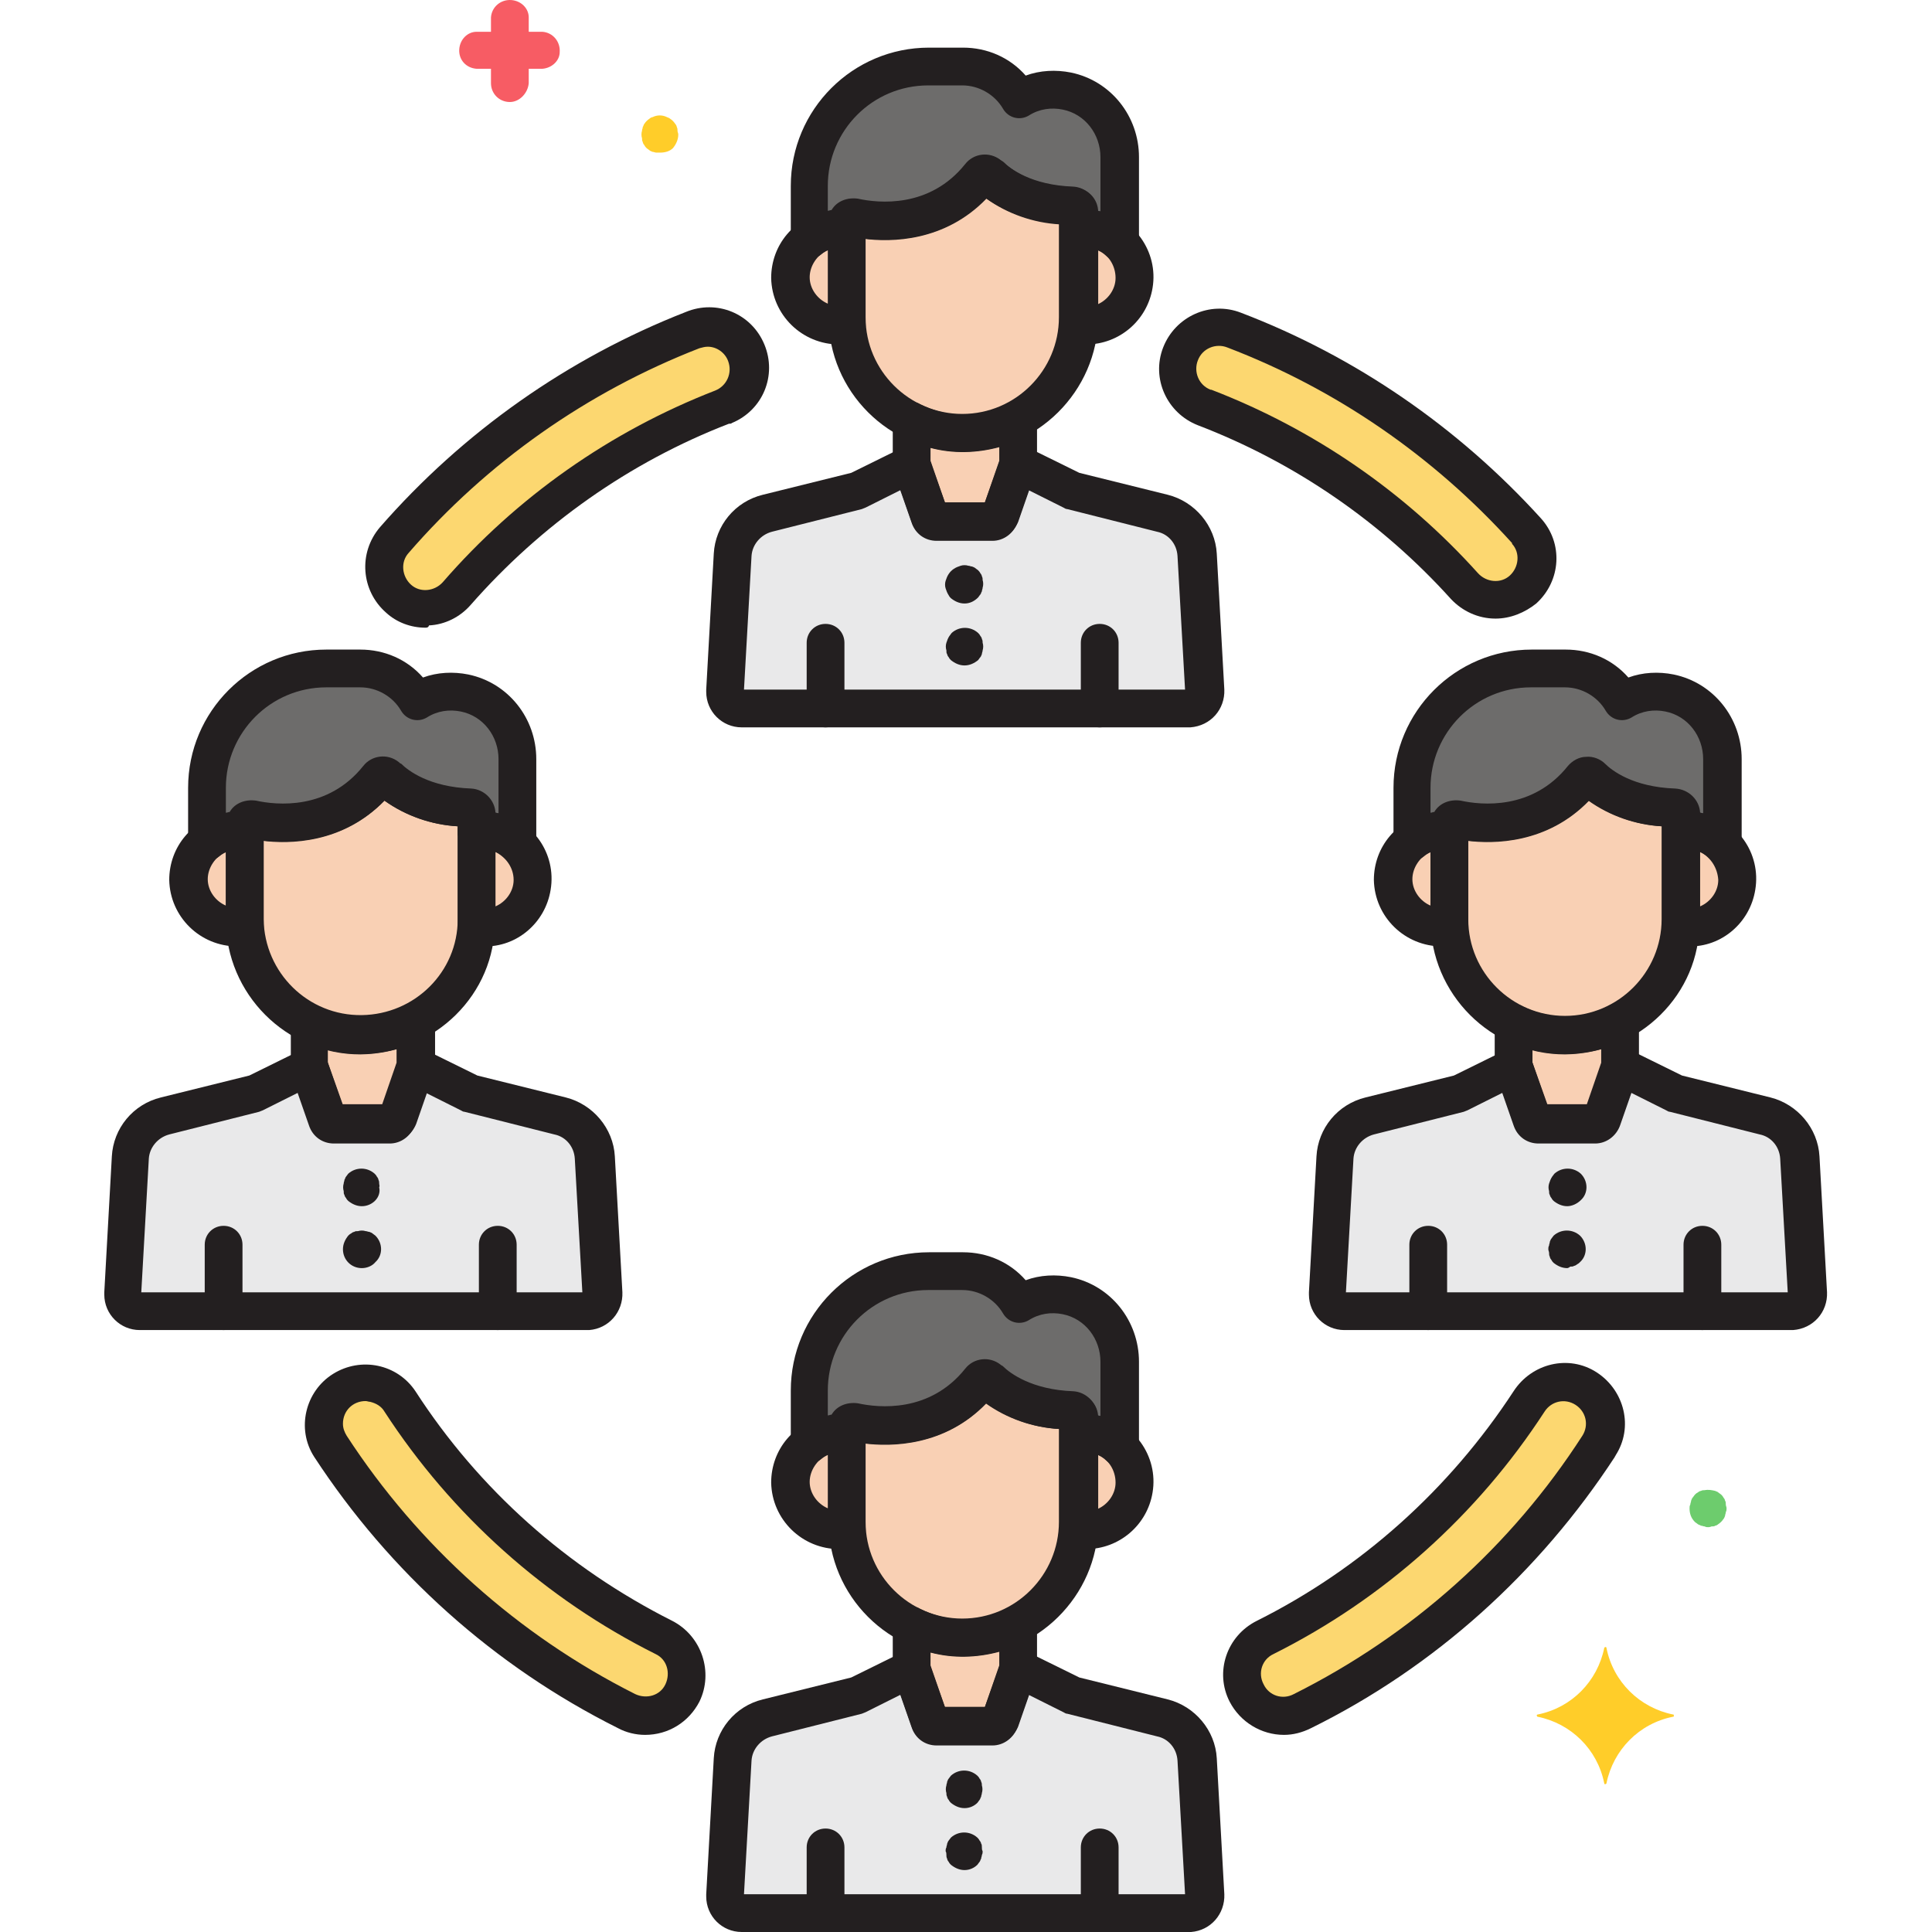 <svg height="511pt" viewBox="-27 0 511 511.614" width="511pt" xmlns="http://www.w3.org/2000/svg"><path d="m421.906 220.215c-1.398-.199-2.801-.199-4.199 0v2 21.199 2c7 1.199 13.602-3.602 14.801-10.602 1.199-6.797-3.602-13.398-10.602-14.598zm0 0" fill="#f9d0b4"/><path d="m356.508 243.414v-21.199c0-.602 0-1.402 0-2-1.402-.199-2.801-.199-4.199 0-6.203 1.199-10.602 6.598-10.602 12.801 0 7 5.801 12.598 12.801 12.598.598 0 1.398 0 2-.199 0-.602 0-1.199 0-2zm0 0" fill="#f9d0b4"/><path d="m391.707 206.215c-11.199 14.199-27.801 12.199-33.398 11-.801-.199-1.801.398-2 1.199v.398 24.801c0 17 13.797 30.602 30.598 30.602 17 0 30.602-13.801 30.602-30.602v-27.398c0-.199 0-.402 0-.402 0-.797-.801-1.598-1.602-1.598-12.801-.402-19.398-5.402-22-8-.398-.801-1.398-.801-2.199 0 .199-.199 0 0 0 0zm0 0" fill="#f9d0b4"/><path d="m354.508 220.016c.598 0 1.398 0 2 .199v-1.402c0-1 .801-1.598 1.598-1.598h.402c5.598 1.199 22.199 3.199 33.398-11 .602-.801 1.602-.801 2.402-.199 0 0 0 0 .199.199 2.598 2.598 9.199 7.598 22 8 .801 0 1.598.801 1.598 1.598v.402 4.199c4-.602 8 .602 10.801 3.398v-22.598c0-8.402-5.801-15.801-14-17.602-4.199-.801-8.801-.199-12.598 2.199-3.203-5.398-8.801-8.598-15-8.598h-9.203c-17.398 0-31.598 14.199-31.598 31.598v14.203c2.199-2 5-3 8-3zm0 0" fill="#6d6c6b"/><path d="m387.105 274.215c-4.797 0-9.398-1.199-13.598-3.199v11.398l4.801 13.801c.199.801 1 1.398 2 1.398h14.797c.801 0 1.602-.598 2-1.398l4.801-13.801v-11.801c-4.598 2.199-9.598 3.602-14.801 3.602zm0 0" fill="#f9d0b4"/><path d="m449.105 306.414c-.199-5.199-4-9.801-9.199-11l-23.801-6-14.398-7-4.801 13.801c-.199.801-1 1.398-2 1.398h-14.801c-.797 0-1.598-.598-2-1.398l-4.797-13.801-14.402 7-23.801 6c-5.199 1.199-8.797 5.801-9.199 11l-2 36c-.199 2.398 1.801 4.602 4.199 4.602h.203 118c2.398 0 4.398-2 4.398-4.402v-.199zm0 0" fill="#e9e9ea"/><path d="m360.508 155.215c-19-21-42.602-37.199-69-47.402-5.602-2.199-8.602-8.598-6.402-14.199 2.203-5.598 8.602-8.598 14.203-6.398 29.598 11.398 56.199 29.598 77.398 53.199 4 4.602 3.602 11.398-.801 15.602-4.398 4.199-11.398 3.598-15.398-.801zm0 0" fill="#fcd770"/><path d="m138.707 453.215c-32-16-59-40.199-78.398-70.199-3.402-5-1.801-11.801 3.199-15.203 5-3.398 11.801-1.797 15.199 3.203 17.398 26.598 41.398 48.199 69.801 62.398 5.398 2.801 7.598 9.398 5 14.801-2.801 5.398-9.402 7.598-14.801 5zm0 0" fill="#fcd770"/><path d="m78.105 158.613c-4.598-4-5-11-1-15.398 21.402-24.801 48.402-43.801 79-55.602 5.602-2.199 12 .602 14.203 6.199 2.199 5.602-.602 12-6.203 14.203-27.199 10.598-51.398 27.598-70.398 49.398-4 4.602-11 5.199-15.602 1.199zm0 0" fill="#fcd770"/><path d="m302.707 448.215c-2.801-5.402-.602-12 5-14.801 28.398-14.199 52.602-35.801 69.801-62.398 3.398-5 10.199-6.602 15.199-3.203 5 3.402 6.602 10.203 3.199 15.203-19.398 30-46.598 54.199-78.398 70.199-5.402 2.598-12 .398-14.801-5zm0 0" fill="#fcd770"/><path d="m116.309 18.215h-17.402c-2.801-.199-4.801-2.402-4.598-5.199.199-2.602 2.199-4.602 4.598-4.602h17.402c2.797.199 4.797 2.602 4.598 5.398 0 2.203-2 4.203-4.598 4.402zm0 0" fill="#f75c64"/><path d="m107.707 27.016c-2.801 0-5-2.203-5-5v-17.402c.199-2.801 2.602-4.801 5.398-4.598 2.602.199 4.602 2.199 4.602 4.598v17.402c-.199 2.598-2.398 5-5 5zm0 0" fill="#f75c64"/><path d="m147.508 40.414c-.402 0-.602 0-1 0-.402 0-.602-.199-1-.199-.402-.199-.602-.199-.801-.402-.199-.199-.602-.398-.801-.598-.199-.199-.398-.402-.598-.801-.203-.199-.402-.602-.402-.801-.199-.398-.199-.598-.199-1-.199-.598-.199-1.398 0-2 0-.398.199-.598.199-1 .199-.199.199-.598.402-.801.398-.598.797-1 1.398-1.398.199-.199.602-.398.801-.398 1.199-.602 2.598-.602 3.801 0 .398.199.598.199.797.398.602.398 1 .801 1.402 1.398.199.203.398.602.398.801.199.402.199.602.199 1 0 .402.203.602.203 1 0 1.402-.602 2.602-1.402 3.602-.801.801-2 1.199-3.398 1.199zm0 0" fill="#ffcd29"/><path d="m425.105 404.414c-.398 0-.598 0-1-.199-.398 0-.598-.199-1-.199-.199-.203-.598-.203-.797-.402-.203-.199-.602-.398-.801-.598-1-1-1.402-2.203-1.402-3.602 0-.398 0-.602.203-1 0-.398.199-.602.199-1 .199-.398.199-.602.398-.801s.402-.598.602-.801c.199-.199.398-.398.801-.598.199-.199.598-.402.797-.402.402-.199.602-.199 1-.199 1-.199 2 0 2.801.199.402.203.602.203.801.402.199.199.602.398.801.598.199.203.398.402.598.801.203.199.402.602.402.801.199.199.199.602.199 1 0 .398.199.602.199 1 0 .398 0 .602-.199 1 0 .398-.199.602-.199 1-.199.398-.199.602-.402.801-.398.598-.797 1-1.398 1.398-.199.199-.602.402-.801.402-.199.199-.598.199-1 .199 0 0-.398.199-.801.199zm0 0" fill="#6dcc6d"/><g fill="#231f20"><path d="m419.906 250.613c-1 0-2 0-2.801-.199-2.598-.398-4.398-2.602-4.199-5.199 0-.602 0-1.199 0-1.801v-21.199c0-.602 0-1.199 0-1.801-.199-2.602 1.602-4.801 4.199-5.199 2-.402 4-.402 5.801 0 9.801 1.598 16.199 10.801 14.602 20.398-1.402 8.801-9 15.199-17.602 15zm3-25v14.402c2.801-1.203 4.801-4 4.801-7-.199-3.203-2-6-4.801-7.402zm0 0"/><path d="m354.508 250.613c-9.801 0-17.801-7.801-18-17.598 0-8.801 6.199-16.203 15-17.602 2-.398 4-.398 5.801 0 2.598.398 4.398 2.602 4.199 5.199v1.801 21.199 1.801c.199 2.602-1.602 4.801-4.199 5.199-.801 0-1.801 0-2.801 0zm-3-25c-2.801 1.199-4.801 4.199-4.801 7.199s2 5.801 4.801 7zm0 0"/><path d="m387.105 279.215c-19.598 0-35.598-16-35.598-35.602v-24.598c0-3.602 3-6.602 6.598-6.602.402 0 1 0 1.402.199 5.398 1.199 19 2.602 28.398-9.199 1.199-1.398 3-2.398 4.801-2.398 1.801-.203 3.801.598 5 1.797 1.801 1.801 7.398 6.203 18.602 6.602 3.598.199 6.398 3 6.398 6.602v28c.199 19.199-15.801 35-35.602 35.199zm-25.598-56.602v20.801c0 14.199 11.598 25.602 25.598 25.602 14.203 0 25.602-11.602 25.602-25.602v-24.602c-7-.398-13.801-2.797-19.398-6.797-10.602 11-24.203 11.398-31.801 10.598zm29.199-13"/><path d="m428.707 228.613c-1.199 0-2.602-.598-3.398-1.398-1.801-1.801-4.203-2.402-6.602-2-2.801.398-5.199-1.402-5.801-4.199 0-.203 0-.602 0-.801v-1.402c-7-.398-13.801-2.797-19.398-6.797-11 11.398-25.199 11.598-32.602 10.598-1 1.801-3 2.801-5.199 2.602-2.199-.402-4.398.199-6 1.598-2.199 1.801-5.398 1.402-7-.797-.801-.801-1-2-1-3.203v-14.199c0-20.199 16.398-36.598 36.602-36.598h9c6.398 0 12.398 2.598 16.598 7.398 3.801-1.398 8-1.602 12-.801 10.602 2.199 18 11.602 18 22.402v22.598c-.199 2.801-2.398 5-5.199 5zm-5.801-13.398c.199 0 .602.199.801.199v-14.398c0-6-4-11.402-10-12.602-3-.602-6.199-.199-9 1.602-2.398 1.398-5.398.598-6.801-1.801-2.199-3.801-6.398-6.199-10.801-6.199h-9c-14.797 0-26.598 12-26.598 26.598v6.602c.398 0 .598-.199 1-.199 1.398-2.402 4.199-3.402 7-3 5.398 1.199 19 2.598 28.398-9.203 1.199-1.398 3-2.398 4.801-2.398 1.801-.199 3.801.602 5 1.801 1.801 1.801 7.398 6.199 18.602 6.598 3.598.203 6.398 3 6.598 6.402zm-32.199-5.602"/><path d="m387.707 319.414c-1.398 0-2.602-.602-3.602-1.398-.199-.203-.398-.402-.598-.801-.199-.199-.402-.602-.402-.801-.199-.199-.199-.602-.199-1-.199-.602-.199-1.398 0-2 .199-.602.402-1.199.801-1.801.199-.199.398-.598.602-.801 2-1.797 5-1.797 7 0 2 2 2 5.203 0 7-1 1-2.402 1.602-3.602 1.602zm0 0"/><path d="m387.707 335.812c-1.398 0-2.602-.598-3.602-1.398-.199-.199-.398-.398-.598-.801-.199-.199-.402-.598-.402-.801-.199-.398-.199-.598-.199-1 0-.398-.199-.598-.199-1 0-.398 0-.598.199-1 0-.398.199-.598.199-1 .203-.398.203-.598.402-.797.199-.203.398-.602.598-.801 2-1.801 5-1.801 7 0 2 2 2 5.199 0 7-.199.199-.398.398-.797.598-.203.203-.602.402-.801.402-.199.199-.602.199-1 .199-.199.199-.602.398-.801.398zm0 0"/><path d="m423.508 352.215c-2.801 0-5-2.199-5-5v-17.602c0-2.801 2.199-5 5-5 2.801 0 5 2.199 5 5v17.402c0 2.797-2.199 5.199-5 5.199zm0 0"/><path d="m350.906 352.215c-2.801 0-5-2.199-5-5v-17.602c0-2.801 2.199-5 5-5s5 2.199 5 5v17.402c0 2.797-2.398 5.199-5 5.199zm0 0"/><path d="m394.906 302.414h-14.801c-3 0-5.598-1.801-6.598-4.801l-4.801-13.801c-.199-.598-.199-1-.199-1.598v-11.402c0-2.797 2.199-5 5-5 .801 0 1.598.203 2.199.602 3.602 1.801 7.398 2.801 11.398 2.801 4.203 0 8.402-1 12.203-3.199 2.398-1.402 5.398-.402 6.797 2 .402.797.602 1.598.602 2.398v11.801c0 .598 0 1.199-.199 1.598l-4.801 13.801c-1 3-3.801 4.801-6.801 4.801zm-12.598-10h10.598l3.801-11v-3.602c-6 1.602-12.199 1.801-18.199.203v3.398zm0 0"/><path d="m446.707 352.215h-118c-5.199 0-9.398-4.199-9.398-9.402 0-.199 0-.398 0-.598l2-36c.398-7.402 5.598-13.801 13-15.602l23.398-5.801 13.801-6.797c2.398-1.203 5.398-.203 6.598 2.199 0 .199.203.398.203.598l4.199 11.801h10.598l4.203-11.801c1-2.598 3.797-4 6.398-3 .199 0 .398.203.602.203l13.797 6.797 23.402 5.801c7.199 1.801 12.598 8.199 13 15.602l2 36c.199 5.199-3.602 9.598-9 10-.602 0-.801 0-.801 0zm-117.602-10h117l-2-35.402c-.199-3.199-2.398-5.797-5.398-6.398l-23.801-6c-.398 0-.598-.199-1-.398l-9.199-4.602-3 8.602c-1 2.797-3.602 4.797-6.602 4.797h-15c-3 0-5.598-1.797-6.598-4.797l-3-8.602-9.199 4.602c-.402.199-.602.199-1 .398l-23.801 6c-3 .801-5.199 3.398-5.402 6.398zm0 0"/><path d="m368.707 163.812c-4.602 0-8.801-2-11.801-5.199-18.398-20.398-41.398-36.199-67-46-8.199-3.199-12.398-12.398-9.199-20.598 3.199-8.203 12.398-12.402 20.602-9.203 30.398 11.602 57.598 30.402 79.398 54.402 6 6.598 5.398 16.598-1.199 22.598-3 2.402-6.801 4-10.801 4zm-4.602-12c2.203 2.402 6 2.801 8.402.602 2.398-2.199 2.801-6 .598-8.398 0 0 0 0 0-.203-20.797-23-46.598-40.797-75.398-51.797-3-1.203-6.602.199-7.801 3.398-1.199 3 .199 6.602 3.402 7.801h.199c27 10.398 51.199 27 70.598 48.598zm0 0"/><path d="m143.508 459.414c-2.402 0-5-.602-7.199-1.801-32.801-16.398-60.402-41.199-80.402-71.801-4.801-7.398-2.398-17.398 5-22 7.402-4.598 17-2.598 21.801 4.602 16.801 26 40.199 46.801 68 60.801 7.801 4 11 13.598 7.199 21.398-2.801 5.402-8.199 8.801-14.398 8.801zm-74-88.398c-3.402 0-6 2.598-6 6 0 1.199.398 2.199 1 3.199 19 29.199 45.398 52.801 76.398 68.398 3 1.402 6.602.402 8-2.598 1.402-3 .402-6.602-2.598-8-29.203-14.602-54-36.801-71.801-64.203-.801-1.398-2.199-2.199-3.801-2.598-.398 0-.801-.199-1.199-.199zm0 0"/><path d="m85.309 166.215c-3.801 0-7.602-1.402-10.402-4-6.598-5.801-7.398-15.801-1.598-22.602 22-25.199 49.797-44.801 81-57 8.199-3.398 17.398.402 20.797 8.602 3.402 8.199-.398 17.398-8.598 20.801-.199.199-.402.199-.801.199-26.398 10.199-49.801 26.801-68.398 48-2.801 3.199-6.801 5.199-11 5.398-.203.602-.602.602-1 .602zm74.797-74.402c-.797 0-1.398.203-2.199.402-29.801 11.598-56.199 30.199-77 54.199-2.199 2.398-1.801 6.199.602 8.398 2.398 2.203 6.199 1.801 8.398-.598 19.602-22.602 44.402-40 72.199-50.801 3-1.199 4.602-4.602 3.402-7.801-.801-2.199-3-3.801-5.402-3.801zm0 0"/><path d="m312.707 459.414c-6 0-11.602-3.398-14.398-8.801-4-7.801-.801-17.398 7.199-21.398 27.598-13.801 51-34.801 68-60.801 4.801-7.398 14.598-9.801 22-5 7.398 4.801 9.801 14.602 5 22 0 .199-.199.199-.199.398-20 30.602-47.602 55.602-80.402 71.801-2.398 1.199-4.801 1.801-7.199 1.801zm-5.398-13.398c1.398 3 5 4.199 8 2.598 31.199-15.598 57.598-39.199 76.398-68.398 1.801-2.801 1-6.402-1.801-8.199-2.801-1.801-6.398-1-8.199 1.797-17.801 27.402-42.602 49.602-71.801 64.203-3 1.398-4.199 5-2.598 8zm0 0"/></g><path d="m415.707 454.016c-8.801-1.801-15.801-8.602-17.602-17.602 0-.199-.199-.398-.398-.199-.199 0-.199.199-.199.199-1.801 8.801-8.602 15.801-17.602 17.602-.199 0-.398.199-.199.398 0 .199.199.199.199.199 8.801 1.801 15.801 8.602 17.602 17.602 0 .199.199.398.398.199.199 0 .199-.199.199-.199 1.801-8.801 8.602-15.801 17.602-17.602.199 0 .398-.199.199-.398 0-.199 0-.199-.199-.199zm0 0" fill="#ffcd29"/><path d="m102.906 220.215c-1.398-.199-2.801-.199-4.199 0v2 21.199 2c7 1.199 13.602-3.602 14.801-10.602 1.199-7-3.602-13.398-10.602-14.598zm0 0" fill="#f9d0b4"/><path d="m37.508 243.414v-21.199c0-.602 0-1.402 0-2-1.402-.199-2.801-.199-4.199 0-6.203 1.199-10.602 6.598-10.602 12.801 0 7 5.801 12.598 12.801 12.598.598 0 1.398 0 2-.199 0-.602 0-1.199 0-2zm0 0" fill="#f9d0b4"/><path d="m72.707 206.215c-11.199 14.199-27.801 12.199-33.398 11-.801-.199-1.801.398-2 1.199v.398 24.801c0 17 13.797 30.602 30.598 30.602 17 0 30.602-13.801 30.602-30.602v-27.398c0-.199 0-.402 0-.402 0-.797-.801-1.598-1.602-1.598-12.801-.402-19.398-5.402-22-8-.398-.801-1.398-.801-2.199 0 .199-.199.199 0 0 0zm0 0" fill="#f9d0b4"/><path d="m35.508 220.016c.598 0 1.398 0 2 .199v-1.402c0-1 .801-1.598 1.598-1.598h.402c5.598 1.199 22.199 3.199 33.398-11 .602-.801 1.602-.801 2.402-.199 0 0 0 0 .199.199 2.598 2.598 9.199 7.598 22 8 .801 0 1.598.801 1.598 1.598v.402 4.199c4-.602 8 .602 10.801 3.398v-22.598c0-8.402-5.801-15.801-14-17.602-4.199-.801-8.801-.199-12.598 2.199-3.203-5.398-8.801-8.598-15-8.598h-9c-17.402 0-31.602 14.199-31.602 31.598v14.203c2-2 4.801-3 7.801-3zm0 0" fill="#6d6c6b"/><path d="m68.105 274.215c-4.797 0-9.398-1.199-13.598-3.199v11.398l4.801 13.801c.199.801 1 1.398 2 1.398h14.797c.801 0 1.602-.598 2-1.398l4.801-13.801v-11.801c-4.598 2.199-9.598 3.602-14.801 3.602zm0 0" fill="#f9d0b4"/><path d="m130.105 306.414c-.199-5.199-4-9.801-9.199-11l-23.801-6-14.398-7-4.801 13.801c-.199.801-1 1.398-2 1.398h-14.801c-.797 0-1.598-.598-2-1.398l-4.797-13.801-14.402 7-23.801 6c-5.199 1.199-8.797 5.801-9.199 11l-2 36c-.199 2.398 1.801 4.602 4.199 4.602h.203 118c2.398 0 4.398-2 4.398-4.402v-.199zm0 0" fill="#e9e9ea"/><path d="m100.906 250.613c-1 0-2 0-2.801-.199-2.598-.398-4.398-2.602-4.199-5.199 0-.602 0-1.199 0-1.801v-21.199c0-.602 0-1.199 0-1.801-.199-2.602 1.602-4.801 4.199-5.199 2-.402 4-.402 5.801 0 9.801 1.598 16.199 10.801 14.602 20.398-1.402 8.801-9 15.199-17.602 15zm3-25v14.402c2.801-1.203 4.801-4 4.801-7 0-3.203-2-6-4.801-7.402zm0 0" fill="#231f20"/><path d="m35.508 250.613c-9.801 0-17.801-7.801-18-17.598 0-8.801 6.199-16.203 15-17.602 2-.398 4-.398 5.801 0 2.598.398 4.398 2.602 4.199 5.199v1.801 21.199 1.801c.199 2.602-1.602 4.801-4.199 5.199-.801 0-1.801 0-2.801 0zm-3-25c-2.801 1.199-4.801 4.199-4.801 7.199s2 5.801 4.801 7zm0 0" fill="#231f20"/><path d="m68.105 279.215c-19.598 0-35.598-16-35.598-35.602v-24.598c0-3.602 3-6.602 6.598-6.602.402 0 1 0 1.402.199 5.398 1.199 19 2.602 28.398-9.199 1.199-1.398 3-2.398 4.801-2.398 1.801-.203 3.801.598 5 1.797 1.801 1.801 7.398 6.203 18.602 6.602 3.598.199 6.398 3 6.398 6.602v28c.199 19.199-15.801 35-35.602 35.199zm-25.598-56.602v20.801c.199 14.199 11.801 25.602 26 25.398 14-.199 25.398-11.398 25.398-25.398v-24.602c-7-.398-13.801-2.797-19.398-6.797-10.801 11-24.402 11.398-32 10.598zm30.199-16.398" fill="#231f20"/><path d="m109.707 228.613c-1.199 0-2.602-.598-3.398-1.398-1.801-1.801-4.203-2.602-6.602-2-2.801.398-5.199-1.402-5.801-4.199 0-.203 0-.602 0-.801v-1.402c-7-.398-13.801-2.797-19.398-6.797-11 11.398-25.199 11.598-32.602 10.598-1 1.801-3 2.801-5.199 2.602-2.199-.402-4.398.199-6 1.598-2.199 1.801-5.398 1.402-7-.797-.801-.801-1.199-2-1.199-3.203v-14.199c0-20.199 16.398-36.598 36.598-36.598h9c6.402 0 12.402 2.598 16.602 7.398 3.801-1.398 8-1.602 12-.801 10.602 2.199 18 11.602 18 22.402v22.598c0 2.801-2.199 5-5 5zm-5.801-13.398c.199 0 .602.199.801.199v-14.398c0-6-4-11.402-10-12.602-3-.602-6.199-.199-9 1.602-2.398 1.398-5.398.598-6.801-1.801-2.199-3.801-6.398-6.199-10.801-6.199h-9c-14.797 0-26.598 12-26.598 26.598v6.602c.398 0 .598-.199 1-.199 1.398-2.402 4.199-3.402 7-3 5.398 1.199 19 2.598 28.398-9.203 2.199-2.797 6.402-3.398 9.402-1 .199.203.398.402.598.402 1.801 1.801 7.402 6.199 18.602 6.598 3.398.203 6.199 3 6.398 6.402zm0 0" fill="#231f20"/><path d="m68.508 319.414c-1.402 0-2.602-.602-3.602-1.398-.199-.203-.398-.402-.598-.801-.203-.199-.402-.602-.402-.801-.199-.199-.199-.602-.199-1-.199-.602-.199-1.398 0-2 0-.398.199-.602.199-1 .199-.199.199-.602.402-.801.199-.199.398-.598.598-.801 2-1.797 5-1.797 7 0 .199.203.402.402.602.801.199.199.398.602.398.801.199.398.199.602.199 1 0 .398.203.602 0 1 .602 2.602-1.797 5-4.598 5 .199 0 .199 0 0 0zm0 0" fill="#231f20"/><path d="m68.508 335.812c-2.801 0-5-2.199-5-5 0-1.398.598-2.598 1.398-3.598.199-.199.402-.402.801-.602.199-.199.602-.398.801-.398.199-.199.598-.199 1-.199.598-.203 1.398-.203 2 0 .398 0 .598.199 1 .199.398.199.598.199.801.398.199.199.598.402.797.602 2 2 2 5.199 0 7-.797 1-2.199 1.598-3.598 1.598zm0 0" fill="#231f20"/><path d="m104.508 352.215c-2.801 0-5-2.199-5-5v-17.602c0-2.801 2.199-5 5-5 2.801 0 5 2.199 5 5v17.402c0 2.797-2.199 5.199-5 5.199zm0 0" fill="#231f20"/><path d="m31.906 352.215c-2.801 0-5-2.199-5-5v-17.602c0-2.801 2.199-5 5-5s5 2.199 5 5v17.402c0 2.797-2.398 5.199-5 5.199zm0 0" fill="#231f20"/><path d="m76.105 302.414h-14.797c-3 0-5.602-1.801-6.602-4.801l-4.801-13.801c-.199-.598-.199-1-.199-1.598v-11.402c0-2.797 2.199-5 5-5 .801 0 1.602.203 2.199.602 3.602 1.801 7.402 2.801 11.402 2.801 4.199 0 8.398-1 12.199-3.199 2.398-1.402 5.398-.402 6.801 2 .398.797.598 1.598.598 2.398v11.801c0 .598 0 1.199-.199 1.598l-4.801 13.801c-1.199 3-4 4.801-6.801 4.801zm-12.797-10h10.598l3.801-11v-3.602c-6 1.602-12.199 1.801-18.199.203v3.398zm0 0" fill="#231f20"/><path d="m127.707 352.215h-118c-5.199 0-9.398-4.199-9.398-9.402 0-.199 0-.398 0-.598l2-36c.398-7.402 5.598-13.801 13-15.602l23.398-5.801 13.801-6.797c2.398-1.203 5.398-.203 6.598 2.199 0 .199.203.398.203.598l4.199 11.801h10.598l4.203-11.801c1-2.598 3.797-4 6.398-3 .199 0 .398.203.602.203l13.797 6.797 23.402 5.801c7.199 1.801 12.598 8.199 13 15.602l2 36c.199 5.199-3.602 9.598-8.801 10-.801 0-1 0-1 0zm-117.602-10h116.801l-2-35.402c-.199-3.199-2.398-5.797-5.398-6.398l-23.801-6c-.398 0-.602-.199-1-.398l-9.199-4.602-3 8.602c-1 2.797-3.602 4.797-6.602 4.797h-14.801c-3 0-5.598-1.797-6.598-4.797l-3-8.602-9.199 4.602c-.402.199-.602.199-1 .398l-23.801 6c-3 .801-5.199 3.398-5.402 6.398zm0 0" fill="#231f20"/><path d="m262.508 379.812c-1.402-.199-2.801-.199-4.199 0v2 21.203 2c7 1.199 13.598-3.602 14.797-10.602 1.203-7-3.598-13.602-10.598-14.602zm0 0" fill="#f9d0b4"/><path d="m196.906 403.016v-21.203c0-.598 0-1.398 0-2-1.398-.199-2.801-.199-4.199 0-6.199 1.203-10.602 6.602-10.602 12.801 0 7 5.801 12.602 12.801 12.602.602 0 1.402 0 2-.199 0-.801 0-1.402 0-2zm0 0" fill="#f9d0b4"/><path d="m232.309 365.613c-11.203 14.199-27.801 12.199-33.402 11-.801-.199-1.801.402-2 1.199v.402 24.801c0 17 13.801 30.598 30.602 30.598 17 0 30.598-13.801 30.598-30.598v-27.402c0-.199 0-.398 0-.398 0-.801-.797-1.602-1.598-1.602-12.801-.398-19.402-5.398-22-8-.402-.801-1.402-.801-2.199 0zm0 0" fill="#f9d0b4"/><path d="m194.906 379.613c.602 0 1.402 0 2 .199v-1.398c0-1 .801-1.602 1.602-1.602h.398c5.602 1.203 22.199 3.203 33.402-11 .598-.797 1.598-.797 2.398-.199 0 0 0 0 .199.199 2.602 2.602 9.199 7.602 22 8 .801 0 1.602.801 1.602 1.602v.398 4.203c4-.602 8 .598 10.801 3.398v-22.602c0-8.398-5.801-15.797-14-17.598-4.203-.801-8.801-.199-12.602 2.199-3.199-5.398-8.801-8.602-15-8.602h-9c-17.398 0-31.602 14.203-31.602 31.602v14.199c2.203-2 5-3 7.801-3zm0 0" fill="#6d6c6b"/><path d="m227.707 433.613c-4.801 0-9.398-1.199-13.602-3.199v11.398l4.801 13.801c.199.801 1 1.402 2 1.402h14.801c.801 0 1.602-.602 2-1.402l4.801-13.801v-11.797c-4.801 2.398-9.801 3.598-14.801 3.598zm0 0" fill="#f9d0b4"/><path d="m289.508 465.812c-.199-5.199-4-9.797-9.199-11l-23.801-6-14.402-7-4.797 13.801c-.203.801-1 1.402-2 1.402h-14.801c-.801 0-1.602-.602-2-1.402l-4.801-13.801-14.398 7-23.801 6c-5.199 1.203-8.801 5.801-9.199 11l-2 36c-.203 2.402 1.797 4.602 4.199 4.602h.199 118c2.398 0 4.398-2 4.398-4.398v-.203zm0 0" fill="#e9e9ea"/><path d="m260.309 410.215c-1 0-2 0-2.801-.199-2.602-.402-4.402-2.602-4.199-5.203 0-.598 0-1.199 0-1.797v-21.203c0-.598 0-1.199 0-1.797-.203-2.602 1.598-4.801 4.199-5.203 2-.398 4-.398 5.801 0 9.598 1.602 16.199 10.801 14.598 20.402-1.398 8.598-8.801 15-17.598 15zm3-25v14.398c2.797-1.199 4.797-4 4.797-7 0-3.199-1.797-6.199-4.797-7.398zm0 0" fill="#231f20"/><path d="m194.906 410.215c-9.801 0-17.801-7.801-18-17.602 0-8.801 6.199-16.199 15-17.598 2-.402 4-.402 5.801 0 2.602.398 4.398 2.598 4.199 5.199v1.801 21.199 1.801c.199 2.598-1.598 4.797-4.199 5.199-.801-.199-1.801 0-2.801 0zm-3-25c-2.801 1.199-4.801 4.199-4.801 7.199s2 5.801 4.801 7zm0 0" fill="#231f20"/><path d="m227.707 438.613c-19.602 0-35.602-16-35.602-35.598v-24.602c0-3.602 3-6.602 6.602-6.602.398 0 1 0 1.398.203 5.402 1.199 19 2.598 28.402-9.203 2.199-2.797 6.398-3.398 9.398-1 .199.203.402.203.602.402 1.801 1.801 7.598 6.199 18.598 6.598 3.602.203 6.402 3 6.402 6.602v28c-.199 19.199-16.199 35.199-35.801 35.199zm-25.801-56.398v20.801c0 14.199 11.602 25.598 25.602 25.598 14.199 0 25.598-11.598 25.598-25.598v-24.602c-7-.398-13.797-2.801-19.398-6.801-10.398 11-24.199 11.402-31.801 10.602zm30.402-16.602" fill="#231f20"/><path d="m269.105 388.215c-1.199 0-2.598-.602-3.398-1.402-1.801-1.797-4.199-2.398-6.602-2-2.797.402-5.199-1.398-5.797-4.199 0-.199 0-.598 0-.801v-1.398c-7-.398-13.801-2.801-19.402-6.801-11 11.402-25.199 11.602-32.598 10.602-1 1.801-3 2.801-5.203 2.598-2.199-.398-4.398.203-6 1.602-2.199 1.801-5.398 1.398-7-.801-.797-.801-1-2-1-3.199v-14.199c0-20.199 16.402-36.602 36.602-36.602h9c6.398 0 12.398 2.602 16.602 7.402 3.797-1.402 8-1.602 12-.801 10.598 2.199 18 11.598 18 22.398v22.602c-.203 2.598-2.402 5-5.203 5zm-5.797-13.402c.199 0 .598.203.797.203v-14.402c0-6-4-11.398-10-12.598-3-.602-6.199-.203-9 1.598-2.398 1.402-5.398.602-6.797-1.801-2.203-3.797-6.402-6.199-10.801-6.199h-9c-14.801 0-26.602 12-26.602 26.602v6.598c.402 0 .602-.199 1-.199 1.402-2.398 4.199-3.398 7-3 5.402 1.199 19 2.602 28.402-9.199 2.199-2.801 6.398-3.398 9.398-1 .199.199.398.199.602.398 1.797 1.801 7.598 6.203 18.598 6.602 3.402.199 6.199 3 6.402 6.398zm0 0" fill="#231f20"/><path d="m228.105 478.812c-1.398 0-2.598-.598-3.598-1.398-.199-.199-.402-.398-.602-.801-.199-.199-.398-.598-.398-.801-.199-.398-.199-.598-.199-1-.203-.598-.203-1.398 0-2 0-.398.199-.598.199-1 .199-.398.199-.598.398-.797.199-.203.402-.602.602-.801 2-1.801 5-1.801 7 0 .199.199.398.398.598.801.203.199.402.598.402.797.199.402.199.602.199 1 .199.602.199 1.402 0 2 0 .402-.199.602-.199 1-.199.203-.199.602-.402.801-.199.199-.398.602-.598.801-.801.801-2 1.398-3.402 1.398zm0 0" fill="#231f20"/><path d="m228.105 495.215c-1.398 0-2.598-.602-3.598-1.402-.199-.199-.402-.398-.602-.797-.199-.203-.398-.602-.398-.801-.199-.402-.199-.602-.199-1 0-.402 0-.602-.203-1 0-.402 0-.602.203-1 0-.402.199-.602.199-1 .199-.402.199-.602.398-.801.199-.199.402-.602.602-.801 2-1.801 5-1.801 7 0 .199.199.398.402.598.801.203.199.402.602.402.801.199.199.199.598.199 1 0 .398 0 .598.199 1 0 .398 0 .598-.199 1 0 .398-.199.598-.199 1-.199.199-.199.598-.402.801-.199.199-.398.598-.598.797-.801.801-2 1.402-3.402 1.402zm0 0" fill="#231f20"/><path d="m263.906 511.613c-2.801 0-5-2.199-5-5v-17.398c0-2.801 2.199-5 5-5s5 2.199 5 5v17.398c0 2.801-2.199 5-5 5zm0 0" fill="#231f20"/><path d="m191.309 511.613c-2.801 0-5-2.199-5-5v-17.398c0-2.801 2.199-5 5-5 2.797 0 5 2.199 5 5v17.398c0 2.801-2.203 5-5 5zm0 0" fill="#231f20"/><path d="m235.508 462.016h-14.801c-3 0-5.602-1.801-6.602-4.801l-4.797-13.801c-.203-.602-.203-1-.203-1.602v-11.398c0-2.801 2.203-5 5-5 .801 0 1.602.199 2.203.602 3.598 1.797 7.398 2.797 11.398 2.797 4.199 0 8.398-1 12.199-3.199 2.402-1.398 5.402-.398 6.801 2 .398.801.602 1.602.602 2.402v11.797c0 .602 0 1.203-.203 1.602l-4.797 13.801c-1.203 2.801-3.801 4.801-6.801 4.801zm-12.602-10h10.602l3.801-11v-3.602c-6 1.602-12.203 1.801-18.203.199v3.402zm0 0" fill="#231f20"/><path d="m287.105 511.613h-118c-5.199 0-9.398-4.199-9.398-9.398 0-.199 0-.402 0-.602l2-36c.398-7.398 5.602-13.801 13-15.598l23.398-5.801 13.801-6.801c2.402-1.199 5.402-.199 6.602 2.199 0 .199.199.402.199.602l4.199 11.801h10.602l4.199-11.801c1-2.602 3.801-4 6.398-3 .203 0 .402.199.602.199l13.801 6.801 23.398 5.801c7.199 1.797 12.602 8.199 13 15.598l2 36c.199 5.199-3.598 9.602-8.801 10-.598 0-.797 0-1 0zm-117.398-10h116.801l-2-35.398c-.199-3.199-2.402-5.801-5.402-6.402l-23.797-6c-.402 0-.602-.199-1-.398l-9.203-4.602-3 8.602c-1 2.801-3.598 4.801-6.598 4.801h-14.801c-3 0-5.602-1.801-6.602-4.801l-3-8.602-9.199 4.602c-.398.199-.598.199-1 .398l-23.801 6c-3 .801-5.199 3.402-5.398 6.402zm0 0" fill="#231f20"/><path d="m262.508 60.812c-1.402-.199-2.801-.199-4.199 0v2 21.203 2c7 1.199 13.598-3.602 14.797-10.602 1-7-3.598-13.602-10.598-14.602zm0 0" fill="#f9d0b4"/><path d="m196.906 84.016v-21.203c0-.598 0-1.398 0-2-1.398-.199-2.801-.199-4.199 0-6.199 1.203-10.602 6.602-10.602 12.801 0 7 5.801 12.602 12.801 12.602.602 0 1.402 0 2-.199 0-.801 0-1.402 0-2zm0 0" fill="#f9d0b4"/><path d="m232.309 46.613c-11.203 14.199-27.801 12.199-33.402 11-.801-.199-1.801.402-2 1.199v.402 24.801c0 17 13.801 30.598 30.602 30.598 17 0 30.598-13.801 30.598-30.598v-27.402c0-.199 0-.398 0-.398 0-.801-.797-1.602-1.598-1.602-12.801-.398-19.402-5.398-22-8-.402-.801-1.402-.801-2.199 0zm0 0" fill="#f9d0b4"/><path d="m194.906 60.613c.602 0 1.402 0 2 .199v-1.398c0-1 .801-1.602 1.602-1.602h.398c5.602 1.203 22.199 3.203 33.402-11 .598-.797 1.598-.797 2.398-.199 0 0 0 0 .199.199 2.602 2.602 9.199 7.602 22 8 .801 0 1.602.801 1.602 1.602v.398 4.203c4-.602 8 .598 10.801 3.398v-23c0-8.398-5.801-15.801-14-17.602-4.203-.797-8.801-.199-12.602 2.203-3.199-5.402-8.801-8.602-15-8.602h-9c-17.398 0-31.602 14.199-31.602 31.602v14.199c2.203-1.602 5-2.602 7.801-2.602zm0 0" fill="#6d6c6b"/><path d="m227.707 114.613c-4.801 0-9.398-1.199-13.602-3.199v11.398l4.801 13.801c.199.801 1 1.402 2 1.402h14.801c.801 0 1.602-.602 2-1.402l4.801-13.801v-11.797c-4.801 2.398-9.801 3.598-14.801 3.598zm0 0" fill="#f9d0b4"/><path d="m289.508 146.812c-.199-5.199-4-9.797-9.199-11l-23.801-6-14.402-7-4.797 13.801c-.203.801-1 1.402-2 1.402h-14.801c-.801 0-1.602-.602-2-1.402l-4.801-13.801-14.398 7-23.801 6c-5.199 1.203-8.801 5.801-9.199 11l-2 36c-.203 2.402 1.797 4.602 4.199 4.602h.199 118c2.398 0 4.398-2 4.398-4.398v-.203zm0 0" fill="#e9e9ea"/><path d="m260.309 91.215c-1 0-2 0-2.801-.199-2.602-.402-4.402-2.602-4.199-5.203 0-.598 0-1.199 0-1.797v-21.203c0-.598 0-1.199 0-1.797-.203-2.602 1.598-4.801 4.199-5.203 2-.398 4-.398 5.801 0 9.598 1.602 16.199 10.801 14.598 20.402-1.398 8.598-8.801 15-17.598 15zm3-25v14.398c2.797-1.199 4.797-4 4.797-7 0-3.199-1.797-6.199-4.797-7.398zm0 0" fill="#231f20"/><path d="m194.906 91.215c-9.801 0-17.801-7.801-18-17.602 0-8.801 6.199-16.199 15-17.598 2-.402 4-.402 5.801 0 2.602.398 4.398 2.598 4.199 5.199v1.801 21.199 1.801c.199 2.598-1.598 4.797-4.199 5.199-.801-.199-1.801 0-2.801 0zm-3-25c-2.801 1.199-4.801 4.199-4.801 7.199s2 5.801 4.801 7zm0 0" fill="#231f20"/><path d="m227.707 119.613c-19.602 0-35.602-16-35.602-35.598v-24.801c0-3.602 3-6.602 6.602-6.602.398 0 1 0 1.398.199 5.402 1.203 19 2.602 28.402-9.199 2.199-2.801 6.398-3.398 9.398-1 .199.199.402.199.602.402 1.801 1.797 7.398 6.199 18.598 6.598 3.602.199 6.402 3 6.402 6.602v28c-.199 19.398-16.199 35.398-35.801 35.398zm-25.801-56.398v20.801c0 14.199 11.602 25.598 25.602 25.598 14.199 0 25.598-11.598 25.598-25.598v-24.801c-7-.402-13.797-2.801-19.398-6.801-10.398 11.199-24.199 11.602-31.801 10.801zm30.402-16.602" fill="#231f20"/><path d="m269.105 69.215c-1.199 0-2.598-.602-3.398-1.402-1.801-1.797-4.199-2.398-6.602-2-2.797.402-5.199-1.398-5.797-4.199 0-.199 0-.598 0-.801v-1.398c-7-.398-13.801-2.801-19.402-6.801-11 11.402-25.199 11.602-32.598 10.602-1 1.801-3 2.801-5.203 2.598-2.199-.398-4.398.203-6 1.602-2.199 1.801-5.398 1.398-7-.801-.797-.801-1-2-1-3.199v-14.199c0-20.199 16.402-36.602 36.602-36.602h9c6.398 0 12.398 2.602 16.602 7.402 3.797-1.402 8-1.602 12-.801 10.598 2.199 18 11.598 18 22.398v22.602c0 2.598-2.402 5-5.203 5zm-5.797-13.402c.199 0 .598.203.797.203v-14.402c0-6-4-11.398-10-12.598-3-.602-6.199-.203-9 1.598-2.398 1.402-5.398.602-6.797-1.801-2.203-3.797-6.402-6.199-10.801-6.199h-9c-14.801 0-26.602 12-26.602 26.602v6.598c.402 0 .602-.199 1-.199 1.402-2.398 4.199-3.398 7-3 5.402 1.199 19 2.602 28.402-9.199 2.199-2.801 6.398-3.398 9.398-1 .199.199.398.199.602.398 1.797 1.801 7.398 6.203 18.598 6.602 3.402.199 6.199 3 6.402 6.398zm0 0" fill="#231f20"/><path d="m228.105 159.812c-1.398 0-2.598-.598-3.598-1.398-.199-.199-.402-.398-.602-.801-.398-.598-.598-1.199-.801-1.801-.199-.598-.199-1.398 0-2 .203-.598.402-1.199.801-1.797.402-.602.801-1 1.402-1.402.598-.398 1.199-.598 1.797-.801.602-.199 1.402-.199 2 0 .402 0 .602.203 1 .203.402.199.602.199.801.398.199.199.602.398.801.602.199.199.398.398.602.797.199.203.398.602.398.801.199.402.199.602.199 1 .199.602.199 1.402 0 2 0 .402-.199.602-.199 1-.199.199-.199.602-.398.801-.203.199-.402.602-.602.801-1 1-2.199 1.598-3.602 1.598zm0 0" fill="#231f20"/><path d="m228.105 176.215c-1.398 0-2.598-.602-3.598-1.402-.199-.199-.402-.398-.602-.797-.199-.203-.398-.602-.398-.801-.199-.199-.199-.602-.199-1-.203-.602-.203-1.402 0-2 .199-.602.398-1.199.797-1.801.203-.199.402-.602.602-.801 2-1.801 5-1.801 7 0 .199.199.398.402.602.801.199.199.398.602.398.801.199.398.199.598.199 1 .199.598.199 1.398 0 2 0 .398-.199.598-.199 1-.199.398-.199.598-.398.801-.203.199-.402.598-.602.797-1 .801-2.199 1.402-3.602 1.402zm0 0" fill="#231f20"/><path d="m263.906 192.613c-2.801 0-5-2.199-5-5v-17.398c0-2.801 2.199-5 5-5s5 2.199 5 5v17.398c0 2.801-2.199 5-5 5zm0 0" fill="#231f20"/><path d="m191.309 192.613c-2.801 0-5-2.199-5-5v-17.398c0-2.801 2.199-5 5-5 2.797 0 5 2.199 5 5v17.398c0 2.801-2.203 5-5 5zm0 0" fill="#231f20"/><path d="m235.508 143.016h-14.801c-3 0-5.602-1.801-6.602-4.801l-4.797-13.801c-.203-.602-.203-1-.203-1.602v-11.398c0-2.801 2.203-5 5-5 .801 0 1.602.199 2.203.602 3.598 1.797 7.398 2.797 11.398 2.797 4.199 0 8.398-1 12.199-3.199 2.402-1.398 5.402-.398 6.801 2 .398.801.602 1.602.602 2.402v11.797c0 .602 0 1.203-.203 1.602l-4.797 13.801c-1.203 2.801-3.801 4.801-6.801 4.801zm-12.602-10h10.602l3.801-11v-3.602c-6 1.602-12.203 1.801-18.203.199v3.402zm0 0" fill="#231f20"/><path d="m287.105 192.613h-118c-5.199 0-9.398-4.199-9.398-9.398 0-.199 0-.402 0-.602l2-36c.398-7.398 5.602-13.801 13-15.598l23.398-5.801 13.801-6.801c2.402-1.199 5.402-.199 6.602 2.199 0 .199.199.402.199.602l4.199 11.801h10.602l4.199-11.801c1-2.602 3.801-4 6.398-3 .203 0 .402.199.602.199l13.801 6.801 23.398 5.801c7.199 1.797 12.602 8.199 13 15.598l2 36c.199 5.199-3.598 9.602-9 10-.398 0-.598 0-.801 0zm-117.398-10h116.801l-2-35.398c-.199-3.199-2.402-5.801-5.402-6.402l-23.797-6c-.402 0-.602-.199-1-.398l-9.203-4.602-3 8.602c-1 2.801-3.598 4.801-6.598 4.801h-14.801c-3 0-5.602-1.801-6.602-4.801l-3-8.602-9.199 4.602c-.398.199-.598.199-1 .398l-23.801 6c-3 .801-5.199 3.402-5.398 6.402zm0 0" fill="#231f20"/></svg>